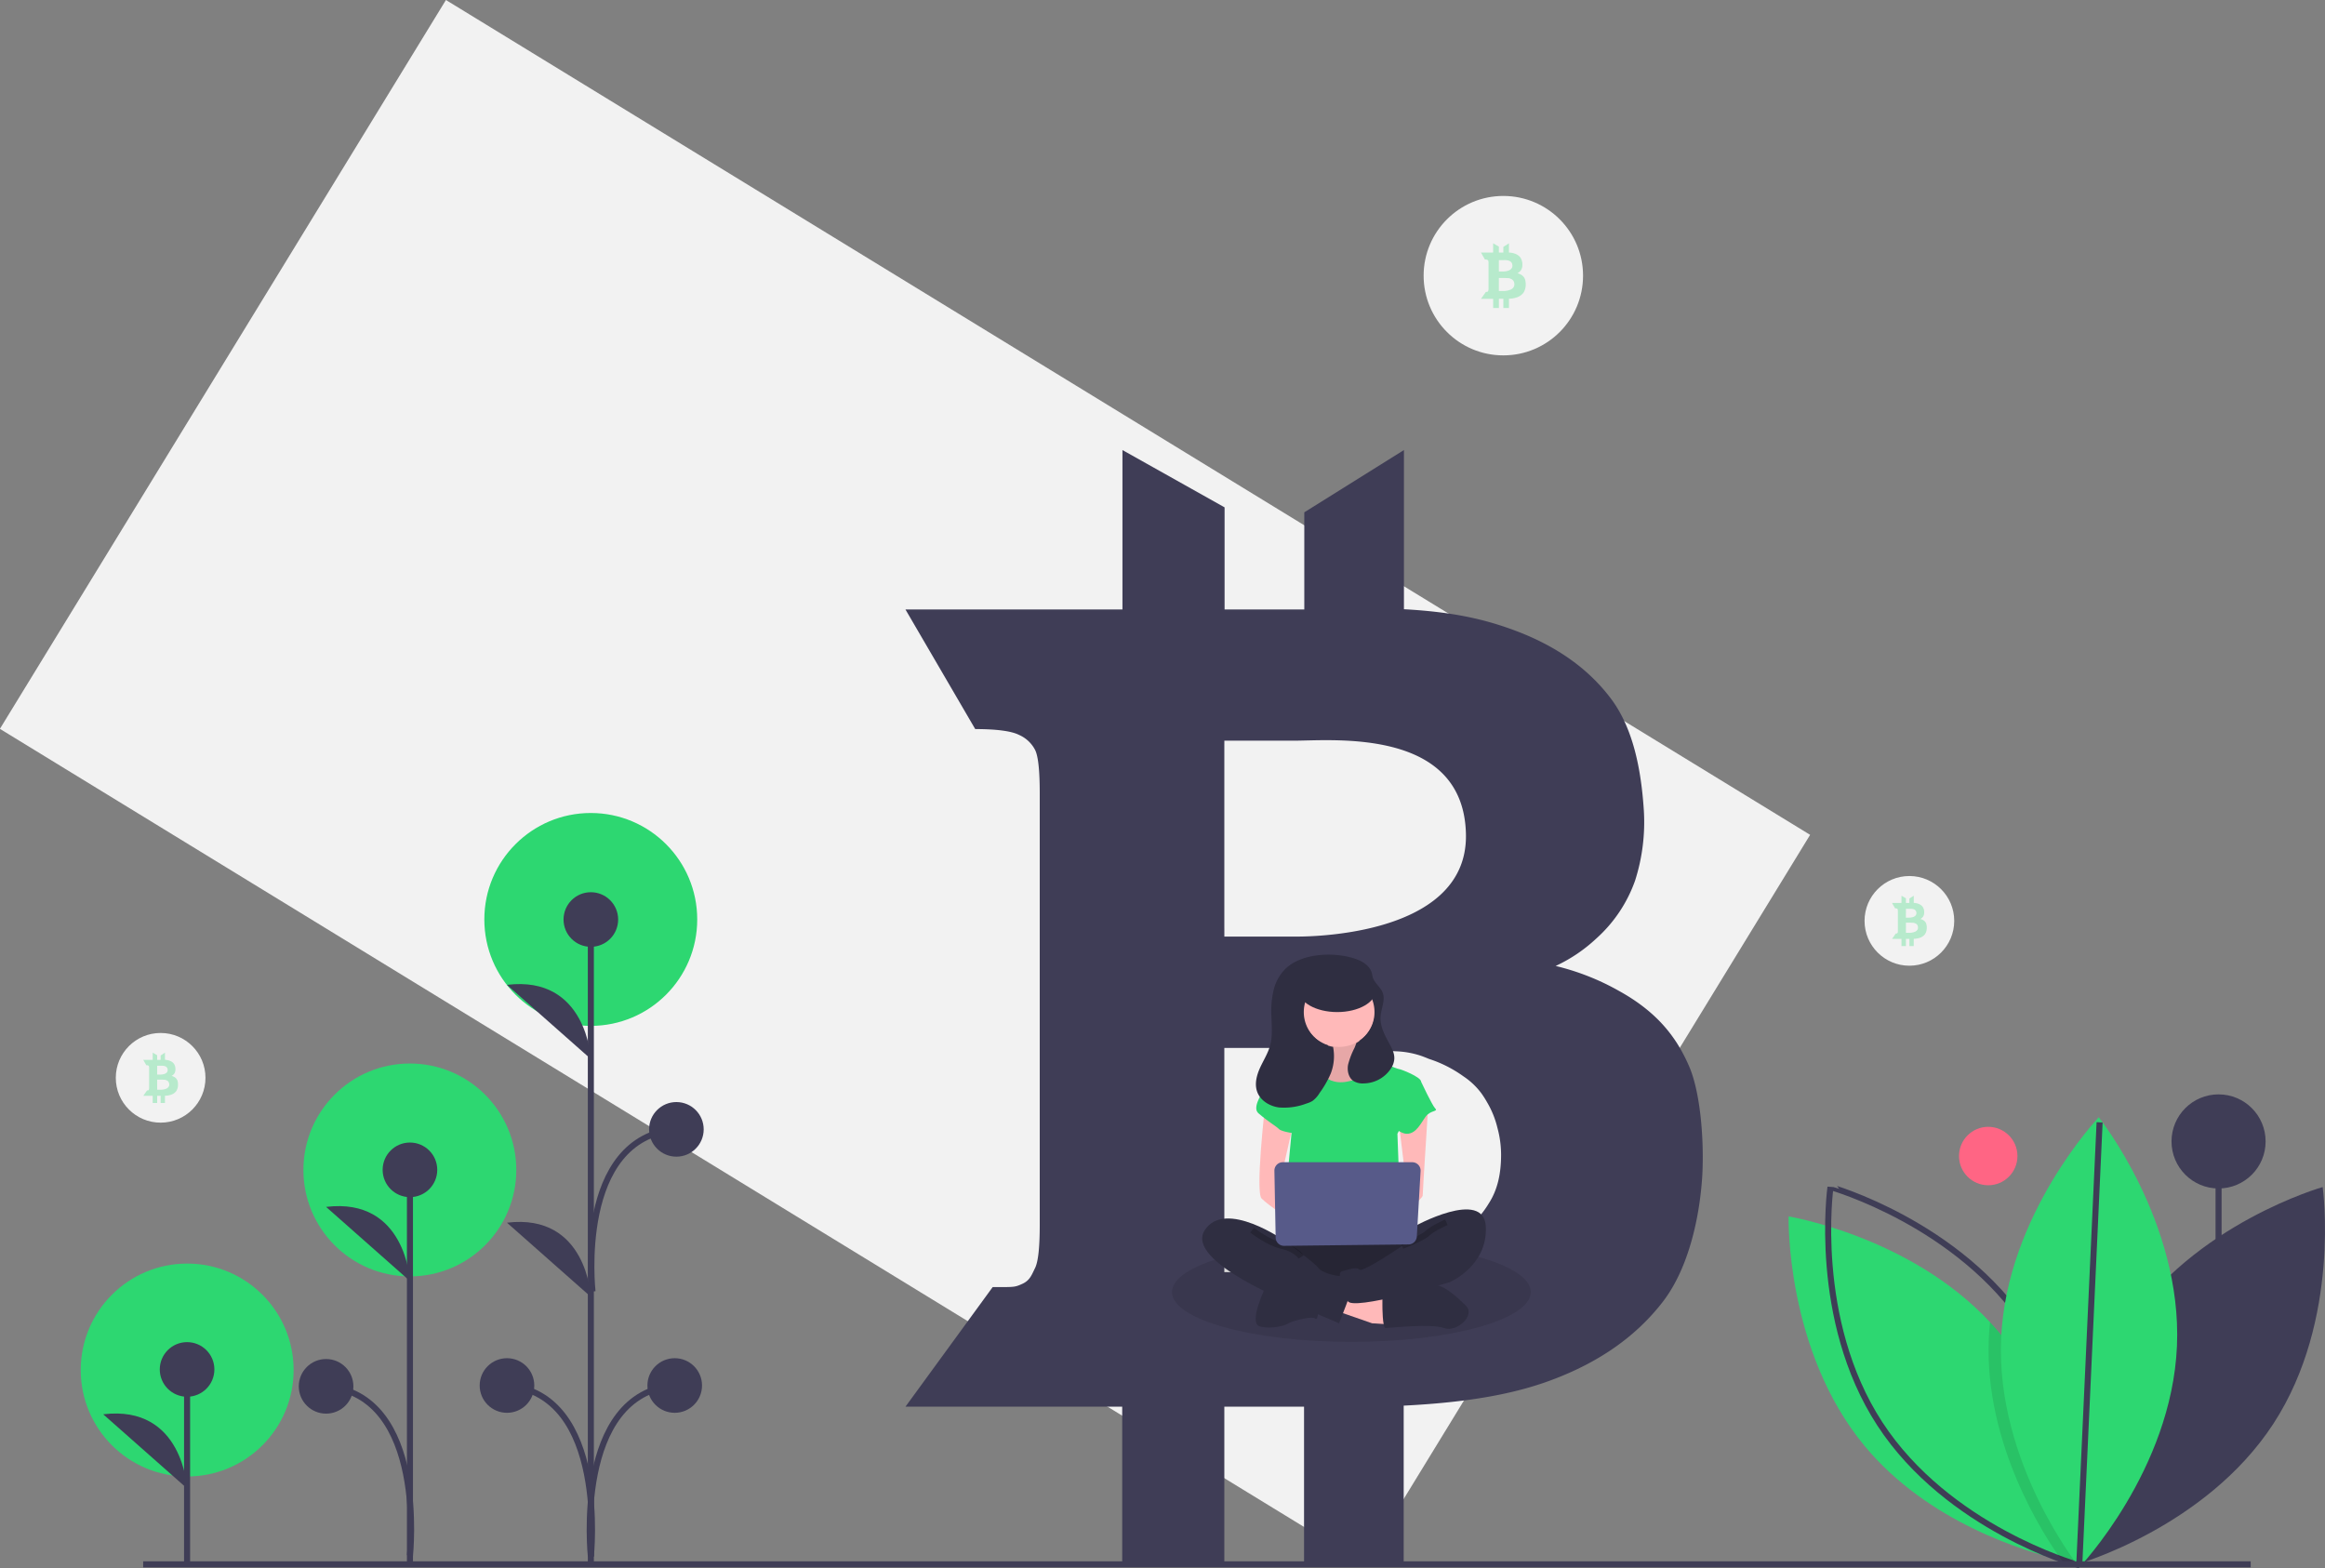 <svg xmlns="http://www.w3.org/2000/svg" width="769.506" height="519.058" viewBox="0 0 769.506 519.058">
  <rect x="0" y="0" width="769.506" height="519.058" fill="#808080" stroke="none"/>
  <g id="undraw_digital_currency_qpak" transform="translate(0.001 0)">
    <circle id="Ellipse_122" data-name="Ellipse 122" cx="26.383" cy="26.383" r="26.383" transform="translate(471.176 64.853)" fill="#f2f2f2"/>
    <rect id="Rectangle_639" data-name="Rectangle 639" width="529.316" height="282.797" transform="matrix(0.853, 0.522, -0.522, 0.853, 147.588, 0)" fill="#f2f2f2"/>
    <path id="Path_2475" data-name="Path 2475" d="M756.12,519.878c-4.122-9.481-10.471-17.809-23.168-24.817a80.917,80.917,0,0,0-20.942-8.245,51.3,51.3,0,0,0,13.439-9.069,46.476,46.476,0,0,0,12.862-19.21,63.579,63.579,0,0,0,2.886-23.25c-.907-13.851-3.628-27.29-10.883-36.937s-17.479-17.067-31-22.261c-10.388-3.958-21.024-6.431-37.514-7.338V316.066L628.82,336.678v32.155H602.437v-33.8l-33.8-18.963v52.767H496.821l23.085,39.575c7.132.008,11.963.668,14.428,1.9a10.9,10.9,0,0,1,5.359,4.947c1.072,2.061,1.567,6.926,1.567,14.428v142.8c0,7.42-.495,12.2-1.567,14.346s-1.649,4.04-4.2,5.194-2.638,1.072-9.729,1.072h-.083l-28.857,39.575h71.73v52.767h33.8V632.667h26.383v52.767h32.979v-53.1c21.437-1.072,36.689-3.875,48.974-8.492,15.912-5.936,28.115-14.593,36.854-25.971S759.83,569.1,760.572,555.66C761.15,543.705,759.83,528.287,756.12,519.878ZM602.354,413.355h.008v-1.1h23.052c12.969,0,56.188-4.32,56.906,30.976s-56.906,33.853-56.906,33.853H602.363v-2.721h-.008Zm0,100.587h26.383c5.359,0,23.795.816,30.506,1.121a29.27,29.27,0,0,1,8.047,1.435c.948.322,1.847.684,2.82,1.088a41.006,41.006,0,0,1,11.369,5.755,23.75,23.75,0,0,1,5.878,5.524,31.472,31.472,0,0,1,1.946,3.042,30.9,30.9,0,0,1,3.438,8.484,34.412,34.412,0,0,1,1.212,8.838c0,6.423-1.187,11.741-4.114,16.242-3.966,6.645-10.471,11.353-17.792,14.676-18.93,8.608-43.31,8-43.31,8H602.354Z" transform="translate(-197.138 -167.116)" fill="#3f3d56"/>
    <path id="Path_2476" data-name="Path 2476" d="M742.387,244.894a2.835,2.835,0,0,0-1.3-1.44,4.449,4.449,0,0,0-1.174-.479,2.869,2.869,0,0,0,.753-.526,2.7,2.7,0,0,0,.721-1.115,3.81,3.81,0,0,0,.162-1.349,4.117,4.117,0,0,0-.61-2.144,3.82,3.82,0,0,0-1.738-1.292,6.333,6.333,0,0,0-2.1-.426v-3.058l-1.849,1.2v1.866h-1.479v-1.962l-1.9-1.1v3.062H727.85l1.294,2.3a2.017,2.017,0,0,1,.809.11.621.621,0,0,1,.3.287,2.379,2.379,0,0,1,.088.837v8.288a2.377,2.377,0,0,1-.088.833c-.06.124-.092.234-.236.3s-.148.062-.545.062h0l-1.618,2.3h4.021V254.5h1.9V251.44h1.479V254.5h1.849v-3.082a8.765,8.765,0,0,0,2.746-.493,4.517,4.517,0,0,0,2.066-1.507,4.783,4.783,0,0,0,.73-2.45A5.569,5.569,0,0,0,742.387,244.894Zm-8.62-6.182h0v-.064h1.292c.727,0,3.15-.251,3.19,1.8s-3.19,1.965-3.19,1.965h-1.293v-.158h0Zm0,5.838h1.479c.3,0,1.334.047,1.71.065a1.589,1.589,0,0,1,.451.083c.053.019.1.04.158.063a2.271,2.271,0,0,1,.638.334,1.355,1.355,0,0,1,.329.321,2.044,2.044,0,0,1,.3.669,2.075,2.075,0,0,1,.068.513,1.72,1.72,0,0,1-.231.943,2.183,2.183,0,0,1-1,.852,6.229,6.229,0,0,1-2.428.464h-1.479Z" transform="translate(-237.688 -152.548)" fill="#2dd771" opacity="0.3"/>
    <circle id="Ellipse_123" data-name="Ellipse 123" cx="9.671" cy="9.671" r="9.671" transform="translate(648.372 372.94)" fill="#ff6584"/>
    <line id="Line_3" data-name="Line 3" y1="110.109" transform="translate(734.279 377.772)" fill="#3f3d56" stroke="#3f3d56" stroke-miterlimit="10" stroke-width="2"/>
    <circle id="Ellipse_124" data-name="Ellipse 124" cx="15.571" cy="15.571" r="15.571" transform="translate(718.708 362.201)" fill="#3f3d56"/>
    <path id="Path_2477" data-name="Path 2477" d="M983.1,658.467c-22.492,34.492-16.329,78.361-16.329,78.361s42.629-12.053,65.12-46.545,16.329-78.361,16.329-78.361S1005.591,623.976,983.1,658.467Z" transform="translate(-279.488 -219.045)" fill="#3f3d56"/>
    <path id="Path_2478" data-name="Path 2478" d="M946.525,738.5s-.548-.087-1.555-.291c-.8-.163-1.91-.4-3.262-.716-12.081-2.848-44.2-12.477-65.2-37.792-26.282-31.7-25.175-75.985-25.175-75.985s40.185,6.53,66.665,35q1.721,1.835,3.349,3.8c22.868,27.581,25,64.69,25.169,73.865C946.542,737.751,946.525,738.5,946.525,738.5Z" transform="translate(-259.361 -221.114)" fill="#2dd771"/>
    <path id="Path_2479" data-name="Path 2479" d="M933.1,658.467c22.491,34.492,16.329,78.361,16.329,78.361s-42.629-12.053-65.12-46.545-16.329-78.361-16.329-78.361S910.612,623.976,933.1,658.467Z" transform="translate(-262.148 -219.045)" fill="none" stroke="#3f3d56" stroke-miterlimit="10" stroke-width="2"/>
    <path id="Path_2480" data-name="Path 2480" d="M960.609,743.827c-.594.717-1.118,1.328-1.549,1.829-.955,1.089-1.5,1.66-1.5,1.66s-.658-.827-1.765-2.377c-6.075-8.469-25.617-38.584-24.109-73.369q.122-2.735.4-5.411,1.721,1.835,3.349,3.8C958.308,697.543,960.441,734.653,960.609,743.827Z" transform="translate(-273.451 -228.564)" opacity="0.1"/>
    <path id="Path_2481" data-name="Path 2481" d="M994.824,659.648c-1.778,41.139-32.316,73.231-32.316,73.231s-27.656-34.607-25.878-75.746S968.946,583.9,968.946,583.9,996.6,618.509,994.824,659.648Z" transform="translate(-274.318 -214.126)" fill="#2dd771"/>
    <line id="Line_4" data-name="Line 4" y1="146.133" x2="6.714" transform="translate(688.191 371.454)" fill="none" stroke="#3f3d56" stroke-miterlimit="10" stroke-width="2"/>
    <line id="Line_5" data-name="Line 5" x2="697.527" transform="translate(47.384 517.747)" fill="none" stroke="#3f3d56" stroke-miterlimit="10" stroke-width="2"/>
    <circle id="Ellipse_125" data-name="Ellipse 125" cx="35.23" cy="35.23" r="35.23" transform="translate(160.3 269.073)" fill="#2dd771"/>
    <circle id="Ellipse_126" data-name="Ellipse 126" cx="35.23" cy="35.23" r="35.23" transform="translate(100.418 351.986)" fill="#2dd771"/>
    <circle id="Ellipse_127" data-name="Ellipse 127" cx="35.23" cy="35.23" r="35.23" transform="translate(26.718 418.201)" fill="#2dd771"/>
    <line id="Line_6" data-name="Line 6" y1="63.905" transform="translate(61.916 453.237)" fill="#3f3d56" stroke="#3f3d56" stroke-miterlimit="10" stroke-width="2"/>
    <circle id="Ellipse_128" data-name="Ellipse 128" cx="9.037" cy="9.037" r="9.037" transform="translate(52.879 444.2)" fill="#3f3d56"/>
    <path id="Path_2482" data-name="Path 2482" d="M202.528,727.623s-1.291-27.767-27.757-24.54" transform="translate(-140.612 -234.999)" fill="#3f3d56"/>
    <line id="Line_7" data-name="Line 7" y1="213.16" transform="translate(195.552 304.432)" fill="#3f3d56" stroke="#3f3d56" stroke-miterlimit="10" stroke-width="2"/>
    <circle id="Ellipse_129" data-name="Ellipse 129" cx="9.037" cy="9.037" r="9.037" transform="translate(186.515 295.294)" fill="#3f3d56"/>
    <circle id="Ellipse_130" data-name="Ellipse 130" cx="9.037" cy="9.037" r="9.037" transform="translate(158.758 449.516)" fill="#3f3d56"/>
    <path id="Path_2483" data-name="Path 2483" d="M364.613,555.235s-1.291-27.767-27.757-24.54" transform="translate(-169.061 -204.742)" fill="#3f3d56"/>
    <path id="Path_2484" data-name="Path 2484" d="M364.613,650.709s-1.291-27.767-27.757-24.54" transform="translate(-169.061 -221.499)" fill="#3f3d56"/>
    <path id="Path_2485" data-name="Path 2485" d="M364.613,748.133s5.81-53.972-27.757-56.554" transform="translate(-169.061 -233.026)" fill="none" stroke="#3f3d56" stroke-miterlimit="10" stroke-width="2"/>
    <circle id="Ellipse_131" data-name="Ellipse 131" cx="9.037" cy="9.037" r="9.037" transform="translate(214.276 449.516)" fill="#3f3d56"/>
    <path id="Path_2486" data-name="Path 2486" d="M370.445,748.133s-5.81-53.972,27.757-56.554" transform="translate(-174.889 -233.026)" fill="none" stroke="#3f3d56" stroke-miterlimit="10" stroke-width="2"/>
    <circle id="Ellipse_132" data-name="Ellipse 132" cx="9.037" cy="9.037" r="9.037" transform="translate(214.826 364.744)" fill="#3f3d56"/>
    <path id="Path_2487" data-name="Path 2487" d="M371.112,642.435s-5.81-51.093,27.757-53.675" transform="translate(-175.006 -214.979)" fill="none" stroke="#3f3d56" stroke-miterlimit="10" stroke-width="2"/>
    <line id="Line_8" data-name="Line 8" y1="130.114" transform="translate(135.68 387.177)" fill="#3f3d56" stroke="#3f3d56" stroke-miterlimit="10" stroke-width="2"/>
    <circle id="Ellipse_133" data-name="Ellipse 133" cx="9.037" cy="9.037" r="9.037" transform="translate(126.643 378.14)" fill="#3f3d56"/>
    <path id="Path_2488" data-name="Path 2488" d="M291.995,644.367s-1.291-27.767-27.757-24.54" transform="translate(-156.315 -220.386)" fill="#3f3d56"/>
    <path id="Path_2489" data-name="Path 2489" d="M291.995,747.891s5.81-53.4-27.757-55.979" transform="translate(-156.315 -233.084)" fill="none" stroke="#3f3d56" stroke-miterlimit="10" stroke-width="2"/>
    <circle id="Ellipse_134" data-name="Ellipse 134" cx="9.037" cy="9.037" r="9.037" transform="translate(98.886 449.791)" fill="#3f3d56"/>
    <circle id="Ellipse_135" data-name="Ellipse 135" cx="14.841" cy="14.841" r="14.841" transform="translate(617.109 289.936)" fill="#f2f2f2"/>
    <path id="Path_2490" data-name="Path 2490" d="M694.515,635.962c-18.93,8.607-43.31,8-43.31,8H624.821v-5.038c10.751-3,25.617-4.856,42.049-4.856A192.617,192.617,0,0,1,694.515,635.962Z" transform="translate(-219.604 -222.931)" opacity="0.1"/>
    <path id="Path_2491" data-name="Path 2491" d="M722.546,650.959c0,9.111-26.581,16.49-59.363,16.49s-59.363-7.379-59.363-16.49c0-4.543,6.612-8.657,17.314-11.633v5.038h26.383s24.38.61,43.31-8C709.684,639.12,722.546,644.619,722.546,650.959Z" transform="translate(-215.918 -223.335)" opacity="0.1"/>
    <rect id="Rectangle_640" data-name="Rectangle 640" width="25.258" height="25.303" transform="translate(429.59 324.952)" fill="#2f2e41"/>
    <path id="Path_2492" data-name="Path 2492" d="M664.106,550.622s2.091,7.317-1.568,7.84a14.284,14.284,0,0,0-6.272,2.613l6.795,8.885H675.6l7.84-7.84s-10.453-7.84-8.363-12.544S664.106,550.622,664.106,550.622Z" transform="translate(-225.123 -207.777)" fill="#ffb9b9"/>
    <path id="Path_2493" data-name="Path 2493" d="M664.106,550.622s2.091,7.317-1.568,7.84a14.284,14.284,0,0,0-6.272,2.613l6.795,8.885H675.6l7.84-7.84s-10.453-7.84-8.363-12.544S664.106,550.622,664.106,550.622Z" transform="translate(-225.123 -207.777)" opacity="0.1"/>
    <path id="Path_2494" data-name="Path 2494" d="M536.239,524.494l12.022,4.181,8.362.523-.523-7.317-17.247-5.1Z" transform="translate(-94.121 -90.705)" fill="#ffb9b9"/>
    <path id="Path_2495" data-name="Path 2495" d="M688.279,658.163s0,7.317,1.045,7.317,15.157-1.568,19.338,0,10.453-4.181,7.317-7.317-8.251-7.84-11.443-6.795-16.258,3.659-16.258,3.659Z" transform="translate(-230.742 -225.942)" fill="#2f2e41"/>
    <path id="Path_2496" data-name="Path 2496" d="M640.934,651.4s-6.272,12.544-2.09,13.589,8.885-.523,9.408-1.045,7.84-2.613,8.885-1.568,1.045-4.181,1.045-4.181Z" transform="translate(-221.813 -225.974)" fill="#2f2e41"/>
    <path id="Path_2497" data-name="Path 2497" d="M646.9,630.48s-9.931,13.589-2.613,17.248,42.336,3.659,44.949,0,3.659-15.157,0-16.2S646.9,630.48,646.9,630.48Z" transform="translate(-222.548 -222.302)" fill="#2f2e41"/>
    <path id="Path_2498" data-name="Path 2498" d="M646.9,630.48s-9.931,13.589-2.613,17.248,42.336,3.659,44.949,0,3.659-15.157,0-16.2S646.9,630.48,646.9,630.48Z" transform="translate(-222.548 -222.302)" opacity="0.2"/>
    <circle id="Ellipse_136" data-name="Ellipse 136" cx="12.021" cy="12.021" r="12.021" transform="translate(431.143 322.461)" fill="#ffb9b9"/>
    <path id="Path_2499" data-name="Path 2499" d="M648.025,563.472l10.453-2.091s2.613,8.363,10.976,6.795,10.453-6.795,10.453-6.795,6.272,2.613,6.795,2.613,7.317,2.613,7.317,4.181-7.84,17.248-7.84,17.248l1.045,28.224L648.548,612.6l2.613-27.7Z" transform="translate(-223.677 -210.174)" fill="#2dd771"/>
    <path id="Path_2500" data-name="Path 2500" d="M640.675,580.4s-3.136,27.7-1.045,29.792,10.453,7.84,10.453,7.84v-6.272l-4.181-7.84,4.181-18.293Z" transform="translate(-222.077 -213.512)" fill="#ffb9b9"/>
    <path id="Path_2501" data-name="Path 2501" d="M704.382,579.448s-1.829,28.485-1.829,29.531-4.7,4.7-6.272,4.7-2.613-2.613-2.613-2.613l3.659-4.181-2.613-21.429Z" transform="translate(-231.688 -213.345)" fill="#ffb9b9"/>
    <path id="Path_2502" data-name="Path 2502" d="M695.467,626.708s23.52-13.067,24.042,0S707.489,645,707.489,645s-32.405,9.717-33.712,6.165-3.92-9.3-1.829-9.824,4.7-1.568,5.75-.523,14.112-7.84,14.112-7.84Z" transform="translate(-227.738 -220.62)" fill="#2f2e41"/>
    <path id="Path_2503" data-name="Path 2503" d="M710.839,626.042s-4.7,2.091-6.272,3.659-8.363,4.181-8.363,4.181" transform="translate(-232.133 -221.523)" fill="none" stroke="#000" stroke-miterlimit="10" stroke-width="2" opacity="0.2"/>
    <path id="Path_2504" data-name="Path 2504" d="M649.338,564.962l-3.136-1.045s-11.5,12.021-7.84,15.157,5.749,4.181,6.795,5.227,6.272,1.568,6.272,1.568Z" transform="translate(-221.855 -210.619)" fill="#2dd771"/>
    <path id="Path_2505" data-name="Path 2505" d="M696.547,568.354l4.7,1.045s3.659,7.84,4.7,8.885-1.568.523-3.136,2.613-3.136,5.749-6.272,5.749-7.317-5.227-7.317-5.227Z" transform="translate(-230.909 -211.397)" fill="#2dd771"/>
    <path id="Path_2506" data-name="Path 2506" d="M643.438,632.05s-19.861-14.112-26.656-3.659,29.269,24.565,34.5,26.656,9.931,4.181,9.931,4.181,4.7-11.5,4.7-13.589-3.659-2.091-4.7-2.091-5.749-1.045-6.795-2.613S643.438,632.05,643.438,632.05Z" transform="translate(-218.044 -221.258)" fill="#2f2e41"/>
    <path id="Path_2507" data-name="Path 2507" d="M635.98,629.212s5.227,4.181,9.931,5.227,6.272,3.659,6.272,3.659" transform="translate(-221.563 -222.079)" fill="none" stroke="#000" stroke-miterlimit="10" stroke-width="2" opacity="0.2"/>
    <path id="Path_2508" data-name="Path 2508" d="M644.92,604.775l.418,22.13a2.77,2.77,0,0,0,2.8,2.718l41.182-.463a2.77,2.77,0,0,0,2.735-2.611l1.25-21.667a2.771,2.771,0,0,0-2.766-2.93H647.69a2.77,2.77,0,0,0-2.769,2.823Z" transform="translate(-223.132 -217.295)" fill="#575a89"/>
    <path id="Path_2509" data-name="Path 2509" d="M638.854,556.1c1.122-2.475,2.629-4.8,3.347-7.419.861-3.141.526-6.465.423-9.72a30.52,30.52,0,0,1,.729-8.577,14.746,14.746,0,0,1,4.24-7.381c5.477-4.89,15.5-5.241,22.19-3.205,2.637.8,5.445,2.331,6.1,5.008.1.4.143.821.253,1.222.547,1.993,2.587,3.255,3.323,5.187.952,2.5-.516,5.216-.708,7.883-.224,3.114,1.307,6.055,2.815,8.788.9,1.625,1.83,3.355,1.74,5.209a6.577,6.577,0,0,1-.9,2.871,10.949,10.949,0,0,1-9.2,5.273,5.77,5.77,0,0,1-3.445-.813c-1.632-1.124-2.11-3.387-1.77-5.34a25.9,25.9,0,0,1,2.107-5.541c.238-.559.453-1.128.652-1.7a11.7,11.7,0,1,0-7.715,1.309,15.844,15.844,0,0,1-.767,8.809,33.27,33.27,0,0,1-3.7,6.45,8.906,8.906,0,0,1-2.357,2.637,8.363,8.363,0,0,1-2.007.857,20.805,20.805,0,0,1-9.133,1.286c-3.071-.427-6.113-2.28-7.16-5.2C637,561.433,637.731,558.575,638.854,556.1Z" transform="translate(-221.829 -202.669)" fill="#2f2e41"/>
    <ellipse id="Ellipse_137" data-name="Ellipse 137" cx="12.758" cy="7.229" rx="12.758" ry="7.229" transform="translate(429.824 320.503)" fill="#2f2e41"/>
    <path id="Path_2510" data-name="Path 2510" d="M904.145,504.155a2.2,2.2,0,0,0-1.009-1.119,3.446,3.446,0,0,0-.912-.372,2.23,2.23,0,0,0,.586-.409,2.1,2.1,0,0,0,.56-.866,2.962,2.962,0,0,0,.126-1.049,3.2,3.2,0,0,0-.474-1.666,2.969,2.969,0,0,0-1.35-1,4.922,4.922,0,0,0-1.634-.331v-2.376l-1.437.93v1.45h-1.149v-1.524l-1.473-.855v2.38H892.85l1.006,1.785a1.566,1.566,0,0,1,.628.086.483.483,0,0,1,.234.223,1.844,1.844,0,0,1,.068.651v6.44a1.851,1.851,0,0,1-.068.647c-.047.1-.072.182-.183.234s-.115.048-.424.048h0l-1.257,1.785h3.125v2.38h1.473v-2.38H898.6v2.38h1.437v-2.395a6.81,6.81,0,0,0,2.133-.383,3.509,3.509,0,0,0,1.605-1.171,3.715,3.715,0,0,0,.568-1.9A4.328,4.328,0,0,0,904.145,504.155Zm-6.7-4.8h0V499.3h1c.565,0,2.448-.195,2.479,1.4s-2.479,1.527-2.479,1.527h-1V502.1h0Zm0,4.536H898.6c.233,0,1.037.037,1.329.051a1.242,1.242,0,0,1,.351.065c.041.015.08.031.123.049a1.766,1.766,0,0,1,.5.26,1.05,1.05,0,0,1,.256.249,1.59,1.59,0,0,1,.235.52,1.618,1.618,0,0,1,.053.4,1.335,1.335,0,0,1-.179.733,1.7,1.7,0,0,1-.775.662,4.84,4.84,0,0,1-1.887.361h-1.149Z" transform="translate(-266.648 -198.516)" fill="#2dd771" opacity="0.3"/>
    <circle id="Ellipse_138" data-name="Ellipse 138" cx="14.841" cy="14.841" r="14.841" transform="translate(38.323 341.878)" fill="#f2f2f2"/>
    <path id="Path_2511" data-name="Path 2511" d="M202.145,567.155a2.2,2.2,0,0,0-1.009-1.119,3.453,3.453,0,0,0-.912-.372,2.235,2.235,0,0,0,.585-.409,2.1,2.1,0,0,0,.56-.866,2.961,2.961,0,0,0,.126-1.049,3.2,3.2,0,0,0-.474-1.666,2.969,2.969,0,0,0-1.35-1,4.921,4.921,0,0,0-1.634-.331v-2.376l-1.437.93v1.45h-1.149v-1.525l-1.473-.855v2.38H190.85l1.006,1.785a1.566,1.566,0,0,1,.629.086.482.482,0,0,1,.233.223,1.848,1.848,0,0,1,.068.651v6.44a1.849,1.849,0,0,1-.068.647c-.047.1-.072.182-.183.234s-.115.048-.424.048h0l-1.257,1.785h3.125v2.38h1.473v-2.38H196.6v2.38h1.437v-2.395a6.8,6.8,0,0,0,2.133-.383,3.507,3.507,0,0,0,1.605-1.171,3.717,3.717,0,0,0,.567-1.9A4.327,4.327,0,0,0,202.145,567.155Zm-6.7-4.8h0V562.3h1c.565,0,2.448-.195,2.479,1.4s-2.479,1.527-2.479,1.527h-1V565.1h0Zm0,4.536H196.6c.233,0,1.037.037,1.329.051a1.232,1.232,0,0,1,.351.065c.041.015.08.031.123.049a1.758,1.758,0,0,1,.5.259,1.05,1.05,0,0,1,.256.249,1.672,1.672,0,0,1,.287.918,1.336,1.336,0,0,1-.179.733,1.7,1.7,0,0,1-.775.662,4.841,4.841,0,0,1-1.887.361h-1.149Z" transform="translate(-143.434 -209.574)" fill="#2dd771" opacity="0.3"/>
  </g>
</svg>

